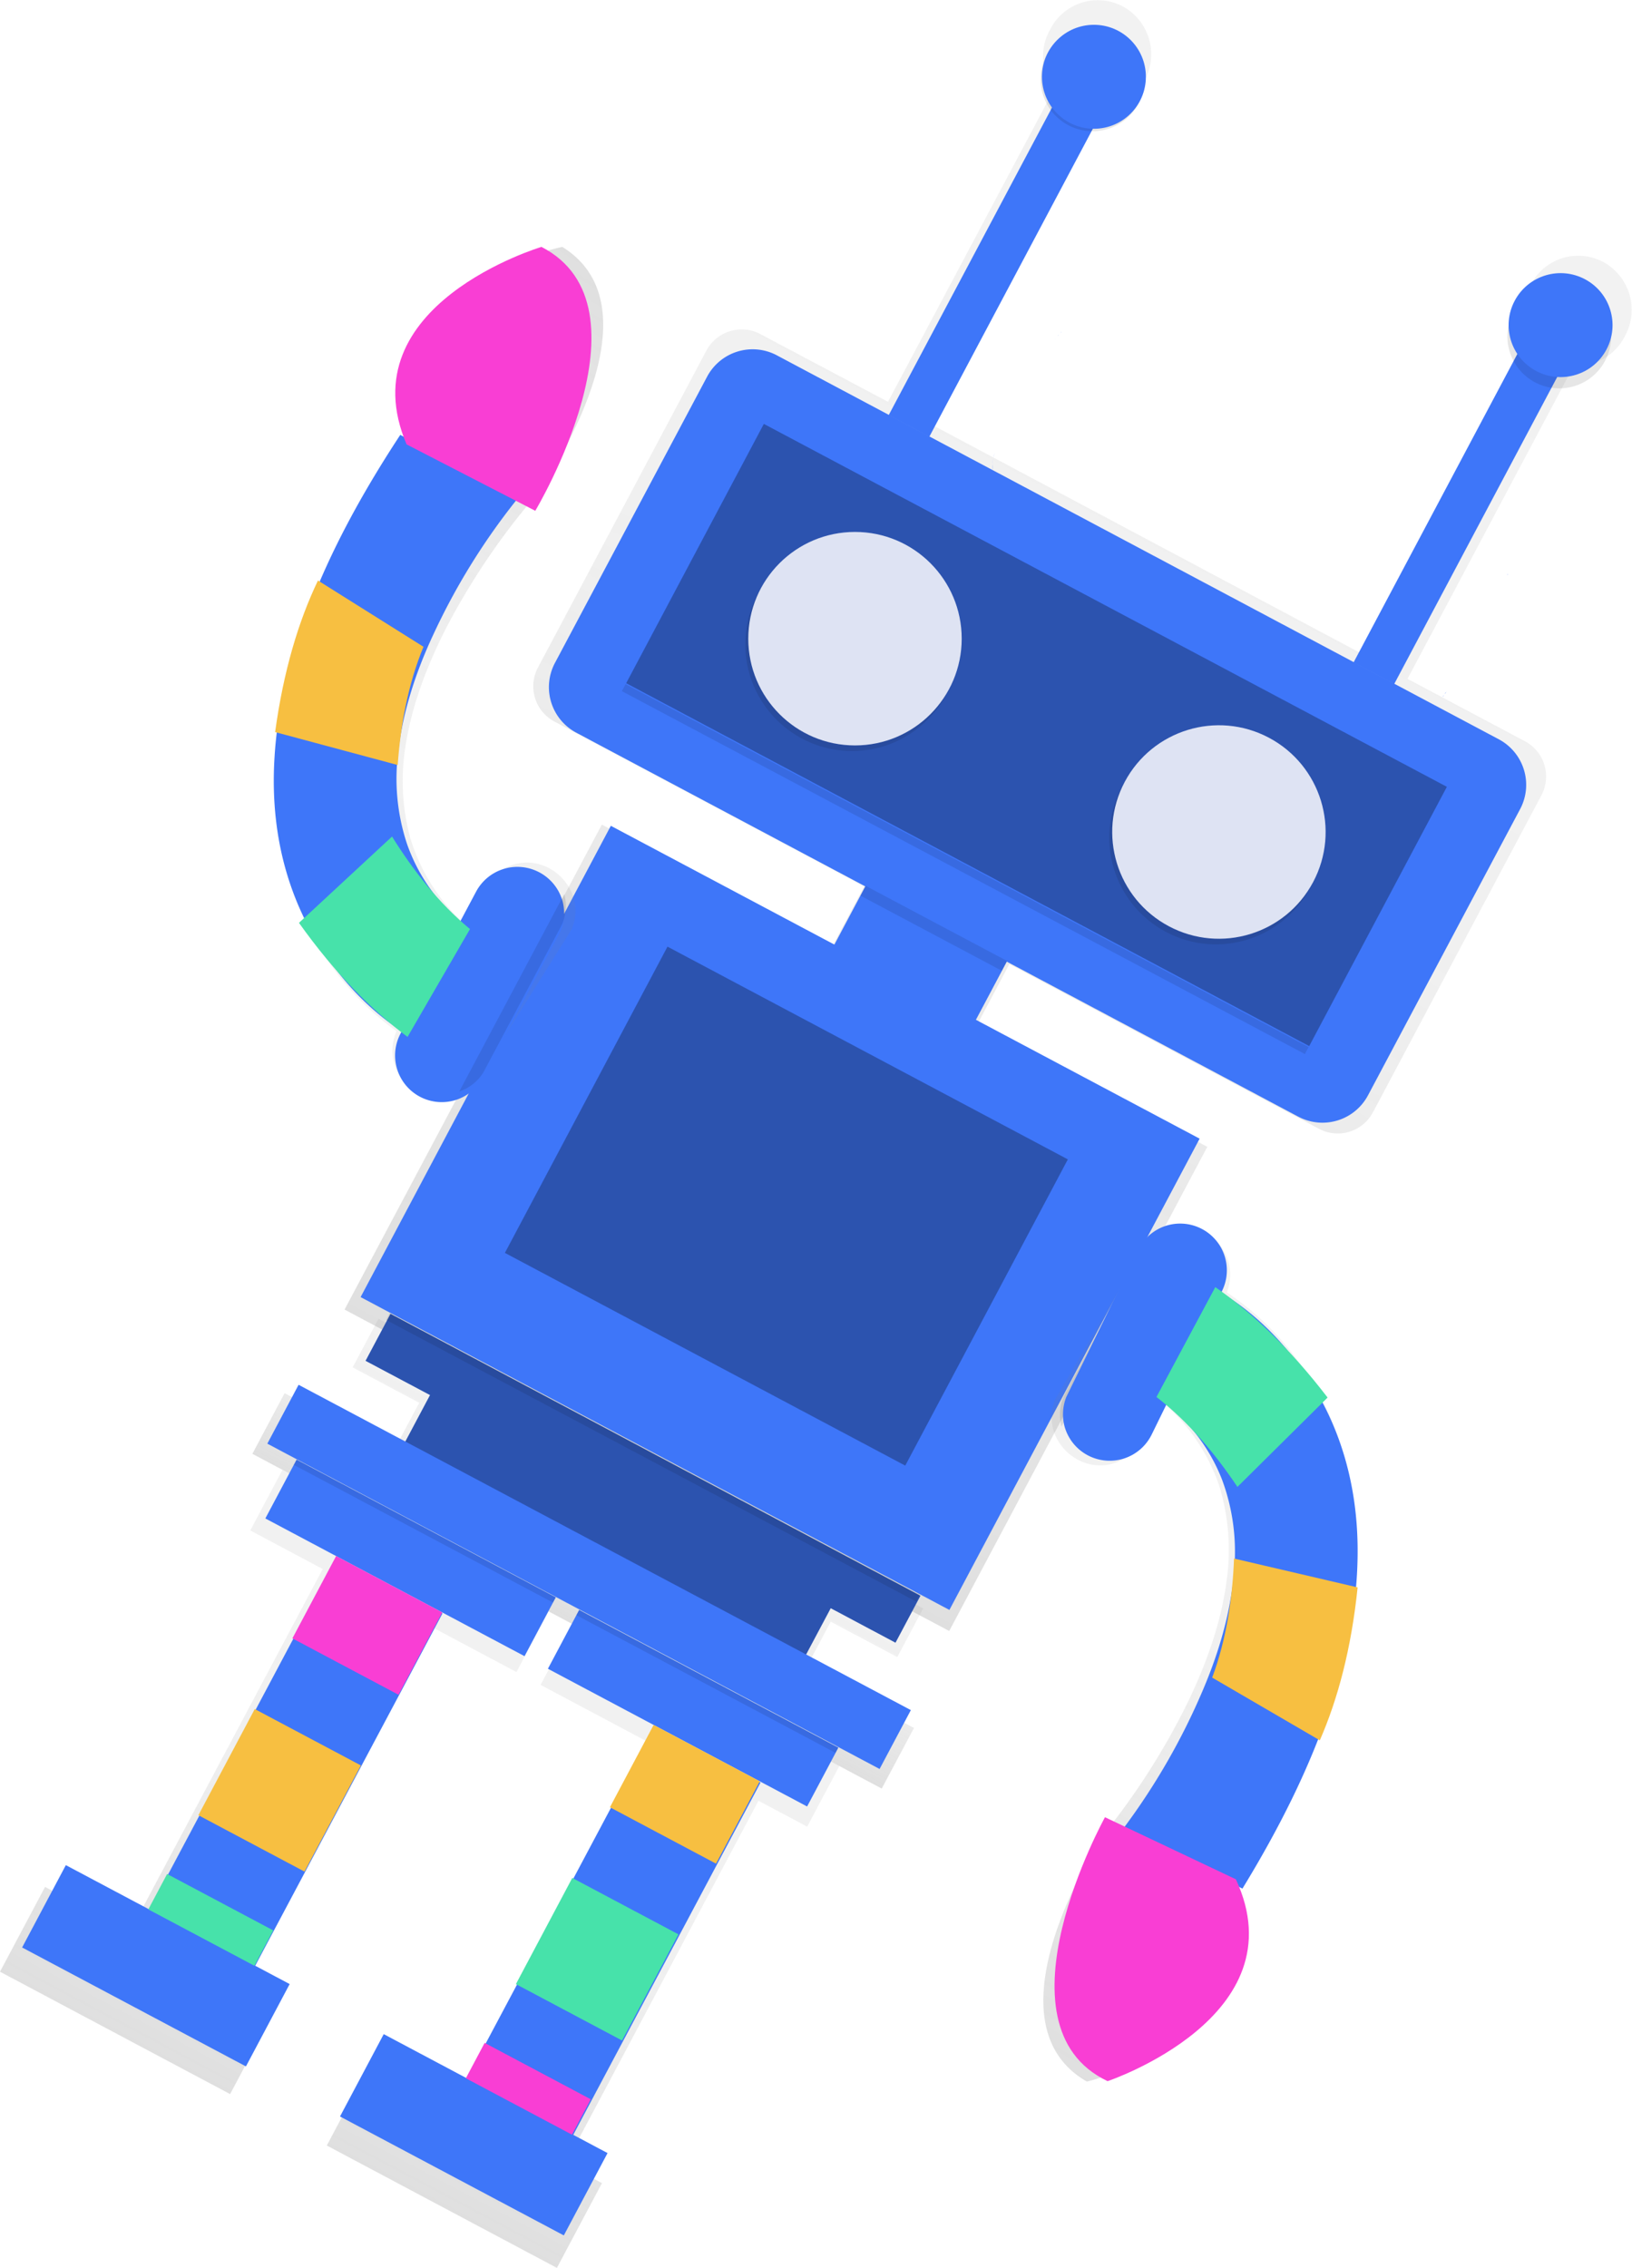 <svg viewBox="0 0 411.42 571.52" xmlns="http://www.w3.org/2000/svg" xmlns:xlink="http://www.w3.org/1999/xlink"><linearGradient id="a" gradientTransform="matrix(.883 .469 -.469 .883 261.39 -367.34)" gradientUnits="userSpaceOnUse" x1="579.63" x2="579.63" y1="691.97" y2="309.77"><stop offset="0" stop-color="#808080" stop-opacity=".25"/><stop offset=".54" stop-color="#808080" stop-opacity=".12"/><stop offset="1" stop-color="#808080" stop-opacity=".1"/></linearGradient><linearGradient id="b" gradientTransform="matrix(.883 .469 -.469 .883 17.23 -407.15)" x1="493.95" x2="493.95" xlink:href="#a" y1="661.2" y2="616.28"/><linearGradient id="c" gradientTransform="matrix(.883 .469 -.469 .883 17.23 -407.15)" x1="448.95" x2="448.95" xlink:href="#a" y1="806.3" y2="661.2"/><linearGradient id="d" gradientTransform="matrix(.883 .469 -.469 .883 17.23 -407.15)" x1="533.65" x2="533.65" xlink:href="#a" y1="806.3" y2="661.2"/><linearGradient id="e" gradientTransform="matrix(-.85 -.527 .527 -.85 1138.08 1594.69)" x1="1298.28" x2="1298.28" xlink:href="#a" y1="803.83" y2="603.41"/><linearGradient id="f" gradientTransform="matrix(.867 .499 -.499 .867 289.13 -399.35)" x1="730.01" x2="730.01" xlink:href="#a" y1="791.88" y2="591.46"/><g transform="translate(-285.24 -145.17)"><path d="m562.89 484.55-9.16 17.23 21.59-40.61s-.08 0-.06 0l14.34-27s0 0 0 0l-58-30.82s0 0 0 0l8.09-15.22s0 0 0 0l78.08 41.51a10.05 10.05 0 0 0 13.57-4.14l42.5-79.94a10.06 10.06 0 0 0 -4.14-13.57l-29.61-15.74s0 0 0-.05l41.91-78.88s0 0 0 0a13.52 13.52 0 0 0 12.72-7.16l.19-.35a13.74 13.74 0 0 0 -5-18.34 13.45 13.45 0 0 0 -18.71 5.33l-.19.36-.19.35a13.38 13.38 0 0 0 .67 13.82.06.06 0 0 1 0 0l-42 79.06s0 0-.05 0l-109.67-58.39s0 0 0 0l42-79.06s0 0 0 0a13.37 13.37 0 0 0 11.83-7.18l.19-.35a13.74 13.74 0 0 0 -5-18.34 13.45 13.45 0 0 0 -18.71 5.33l-.19.35-.19.36a13.55 13.55 0 0 0 1.3 14.5s0 0 0 0l-41.89 78.79a0 0 0 0 1 -.05 0l-32.16-17.05a10.07 10.07 0 0 0 -13.57 4.15l-42.5 79.94a10.07 10.07 0 0 0 4.17 13.56l78.08 41.51s0 0 0 .05l-8.08 15.22s0 0-.05 0l-57.95-30.78s0 0-.05 0l-11.95 22.49-23.2 43.84-29.7 55.86s0 0 0 0l152.43 81s0 0 0 0l29-54.56" fill="url(#a)"/><g fill="#3e76f9"><path d="m536.66 257.81a5.87 5.87 0 0 0 -.57 1.28 5.88 5.88 0 0 1 .57-1.28z"/><path d="m665 291a.86.86 0 0 0 -.1.4.86.86 0 0 1 .1-.4z"/><path d="m665.32 289.75c-.05.09-.05.31-.1.4a.6.6 0 0 0 .1-.4z"/><path d="m649.25 320.39a1.3 1.3 0 0 1 -.46.44c.21-.13.28-.31.46-.44z"/><path d="m649.86 319.47c-.1.18-.33.39-.42.57a1.54 1.54 0 0 0 .42-.57z"/><path d="m537.26 269.23a10.46 10.46 0 0 1 -1.32-2.63 18.44 18.44 0 0 0 1.32 2.63z"/><path d="m536 266.51a9.84 9.84 0 0 1 -.33-1.3 2.88 2.88 0 0 0 .33 1.3z"/><path d="m650.56 318.37-.47.88z"/><path d="m536 259.27c-.1.4-.24.88-.34 1.28.09-.4.19-.8.34-1.28z"/><path d="m556.45 226.76-.27.09z"/><path d="m555.05 227.27.13-.05z"/><path d="m535.59 260.87a7.56 7.56 0 0 0 -.16 1.38 11.47 11.47 0 0 1 .16-1.38z"/><path d="m535.35 263.68a4 4 0 0 0 .19 1.35c-.04-.36-.12-.86-.19-1.35z"/><path d="m535.43 262.25a6.58 6.58 0 0 0 .05 1.39 3.52 3.52 0 0 1 -.05-1.39z"/><path d="m551.85 229.87c0-.09.23-.22.28-.31-.13.04-.23.22-.28.31z"/><path d="m552.68 229c0-.09.18-.13.23-.22a.82.82 0 0 1 -.23.22z"/><path d="m551.06 230.92c.05-.09.14-.26.28-.3-.14.04-.18.13-.28.3z"/></g></g><path d="m209.42 408.67 16.78 8.92 5.54-10.42.99-1.85-137.3-73-.99 1.85-5.54 10.42 16.78 8.92-6.48 12.18-27.46-14.6-8.12 15.28 158.66 84.36 8.13-15.27-27.47-14.6z" fill="url(#b)"/><path d="m70.46 371.82-7.37 13.86 18.28 9.72-11.32 21.28-9.76 18.36-14.6 27.46-8.13 15.28-4.83 9.09-21.37-11.36-11.36 21.37 58.01 30.84 11.36-21.36-9.18-4.89 4.83-9.09 8.13-15.28 14.6-27.46 9.76-18.36 11.32-21.28 21.36 11.36 7.37-13.86.75-1.41-67.1-35.68z" fill="url(#c)"/><path d="m143.66 410.74-7.38 13.86 27.47 14.6-11.32 21.28-9.76 18.37-14.61 27.46-8.12 15.27-4.83 9.09-21.37-11.36-11.36 21.37 58.01 30.84 11.36-21.36-9.18-4.89 4.83-9.09 8.13-15.27 14.6-27.46 9.76-18.37 11.32-21.28 12.27 6.53 7.37-13.87.75-1.41-67.19-35.73z" fill="url(#d)"/><path d="m481.09 234.72 182 96.76a13 13 0 0 1 5.37 17.58l-38.35 72.13a13 13 0 0 1 -17.59 5.38l-182-96.76a13 13 0 0 1 -5.38-17.58l38.36-72.14a13 13 0 0 1 17.59-5.37z" fill="#3e76f9" transform="translate(-285.24 -145.17)"/><path d="m527.8 266.89h2v195h-2z" opacity=".1" transform="matrix(.469 -.883 .883 .469 -326.43 515.05)"/><path d="m509.78 233.08h74v195h-74z" opacity=".3" transform="matrix(.469 -.883 .883 .469 -287.04 512.99)"/><circle cx="214.79" cy="162.36" opacity=".1" r="26.9"/><circle cx="215.54" cy="160.95" fill="#dee3f3" r="26.9"/><circle cx="592.03" cy="356.45" opacity=".1" r="26.9" transform="matrix(.469 -.883 .883 .469 -285.87 566.67)"/><circle cx="592.78" cy="355.04" fill="#dee3f3" r="26.9" transform="matrix(.469 -.883 .883 .469 -284.23 566.58)"/><g fill="#3e76f9"><path d="m504.25 368.25h23.5v40.4h-23.5z" transform="matrix(.469 -.883 .883 .469 -354.46 516.52)"/><path d="m414.85 368.26h134.5v168.1h-134.5z" transform="matrix(.469 -.883 .883 .469 -428.83 520.47)"/><path d="m232.04 402.13-6.29 11.83-16.33-8.69-6.29 11.83-101.01-53.7 6.29-11.84-16.25-8.63 6.29-11.83z"/></g><path d="m232.04 402.13-6.29 11.83-16.33-8.69-6.29 11.83-101.01-53.7 6.29-11.84-16.25-8.63 6.29-11.83z" opacity=".3"/><g fill="#3e76f9"><path d="m425.52 455.44h16.8v174.8h-16.8z" transform="matrix(.469 -.883 .883 .469 -534.33 525.94)"/><path d="m380.5 501.04h16.8v74h-16.8z" transform="matrix(.469 -.883 .883 .469 -553.98 483.65)"/><path d="m451.75 538.93h16.8v74h-16.8z" transform="matrix(.469 -.883 .883 .469 -549.62 566.67)"/><path d="m312.9 608.92h23.5v63.9h-23.5z" transform="matrix(.469 -.883 .883 .469 -678.85 481.48)"/><path d="m73.85 413.15-9.48 17.84-14.22 26.75-7.89 14.83-4.7 8.83 26.67 14.18 4.69-8.83 7.89-14.83 14.22-26.76 9.49-17.83 11.03-20.75-26.66-14.18z"/><path d="m164.97 434.98-11.03 20.75-9.49 17.84-14.22 26.75-7.89 14.83-4.69 8.83 26.75 14.23 4.69-8.83 7.89-14.84 14.23-26.75 9.48-17.83 11.03-20.75z"/><path d="m393.08 651.54h23.5v63.9h-23.5z" transform="matrix(.469 -.883 .883 .469 -673.95 574.88)"/></g><path d="m439.98 392.21h87.4v114.3h-87.4z" opacity=".3" transform="matrix(.469 -.883 .883 .469 -425.39 520.29)"/><path d="m366.23 539.91h23.5v30.3h-23.5z" fill="#f93ed4" transform="matrix(.469 -.883 .883 .469 -574.79 483.04)"/><path d="m340.72 581.49h30.3v30.3h-30.3z" fill="#f7bf41" transform="matrix(.469 -.883 .883 .469 -623.24 485.58)"/><path d="m333.45 614.16h10.1v30.3h-10.1z" fill="#47e2aa" transform="matrix(.469 -.883 .883 .469 -661.3 487.57)"/><path d="m446.31 582.49h23.5v30.3h-23.5z" fill="#f7bf41" transform="matrix(.469 -.883 .883 .469 -569.9 576.34)"/><path d="m420.8 624.07h30.3v30.3h-30.3z" fill="#47e2aa" transform="matrix(.469 -.883 .883 .469 -618.35 578.88)"/><path d="m413.53 656.74h10.1v30.3h-10.1z" fill="#f93ed4" transform="matrix(.469 -.883 .883 .469 -656.41 580.87)"/><g transform="translate(-285.24 -145.17)"><path d="m429.53 379.08s-.08 0-.06 0a11.61 11.61 0 0 0 .6-6.73v-.09c-1.56-6.65-8.34-11.1-14.94-9.33a12.25 12.25 0 0 0 -7.26 5.4l-5.87 9.36a0 0 0 0 1 0 0 48.05 48.05 0 0 1 -13.29-21.18 55.07 55.07 0 0 1 -1.09-24.22c1.71-10.35 5.74-20.44 10.44-29.53a177.9 177.9 0 0 1 22.48-33c.46-.54.75-.83.75-.83l-.08-.05c4.52-6.72 30-46.45 5.8-61.48-.49 0-47.1 10.2-35.77 44.16a228.86 228.86 0 0 0 -24.66 41.64c-6.6 14.62-10 27.69-11.29 39.25-2.58 23.11 3.47 40.29 10.91 52.2a70 70 0 0 0 19 20.37.06.06 0 0 1 0 0 12.16 12.16 0 0 0 6.17 15.98 12 12 0 0 0 13.77-3" fill="url(#e)"/><g fill="#3e76f9"><path d="m395.35 260.67c-.08-.27-.07-.49-.16-.76a1.69 1.69 0 0 1 .16-.94l-1.08 2a12.4 12.4 0 0 1 -1.11 3.15 11.21 11.21 0 0 1 1.95-2.59 1.81 1.81 0 0 1 .2-.8z"/><path d="m426 380.93-19 35.67-.43.79a11.76 11.76 0 0 1 -20.32-11.82l19-35.68a11.81 11.81 0 0 1 21.69 2l.13.41a12 12 0 0 1 -.6 7.72z"/><path d="m387.09 405.34 15.1-27.2a45.17 45.17 0 0 1 -14.35-20.31 52.09 52.09 0 0 1 -2.16-23.5c1.15-10.12 4.58-20.22 8.78-29.21a166.92 166.92 0 0 1 21.07-34.06l-29.38-16.3c-10.25 15.58-17.62 29.68-22.6 42.58-5.64 14.48-8.43 27.34-9.1 38.64-1.42 22.54 5.35 39 13.1 50.16 8.96 13.32 19.54 19.2 19.54 19.2z"/></g><path d="m392 308.16c-3.9 9.4-5.8 19.9-6.5 29.8l-30.9-8.3c2.1-15.4 5.9-28 10.8-38.2z" fill="#f7bf41"/><path d="m421.74 207.39s-49 14.6-34 49.77l32.44 16.73c-.05.11 30.82-51.42 1.56-66.5z" fill="#f93ed4"/><path d="m403.72 379.3c-7.83-6.49-14.41-14.89-19.65-23.32l-23.46 21.75c9 12.65 18.28 22 27.37 28.75z" fill="#47e2aa"/></g><path d="m519.46 359.11h2.8v40.4h-2.8z" opacity=".1" transform="matrix(.469 -.883 .883 .469 -343.82 515.96)"/><path d="m579.27 455-26.43 49.7a11.81 11.81 0 0 1 1-8.52l18.92-35.58a10.94 10.94 0 0 1 6.51-5.6z" opacity=".1" transform="translate(-285.24 -145.17)"/><path d="m426.9 378.17-19.81 37.26a11.5 11.5 0 0 1 -6.07 4.81l26.48-49.8a12 12 0 0 1 -.6 7.73z" opacity=".1" transform="translate(-285.24 -145.17)"/><path d="m449.02 437.01h2v151.3h-2z" opacity=".1" transform="matrix(.469 -.883 .883 .469 -499.14 524.15)"/><path d="m391.74 494.29h1.5v74h-1.5z" opacity=".1" transform="matrix(.469 -.883 .883 .469 -546.11 483.24)"/><path d="m462.99 532.17h1.5v74h-1.5z" opacity=".1" transform="matrix(.469 -.883 .883 .469 -541.76 566.25)"/><path d="m488.18 202.88h99.6v11.6h-99.6z" fill="#3e76f9" transform="matrix(.469 -.883 .883 .469 -184.07 440.54)"/><path d="m605.43 265.22h99.6v11.6h-99.6z" fill="#3e76f9" transform="matrix(.469 -.883 .883 .469 -176.91 577.15)"/><circle cx="275.44" cy="19.97" opacity=".1" r="13.1"/><circle cx="275.77" cy="19.35" fill="#3e76f9" r="13.1"/><circle cx="678.64" cy="227.86" opacity=".1" r="13.1" transform="matrix(.47 -.88 .88 .47 -126.39 574.91)"/><circle cx="678.96" cy="227.24" fill="#3e76f9" r="13.1" transform="matrix(.469 -.883 .883 .469 -125.67 574.88)"/><g transform="translate(-285.24 -145.17)"><path d="m551 498.3s.07 0 .06 0a11.52 11.52 0 0 0 -.39 6.74v.09c1.77 6.6 8.7 10.82 15.24 8.83a12.26 12.26 0 0 0 7.08-5.63l5.51-9.59s0 0 .06 0a48.2 48.2 0 0 1 14 20.73 55.14 55.14 0 0 1 1.89 24.17c-1.37 10.4-5.06 20.62-9.46 29.86a177.81 177.81 0 0 1 -21.37 33.74c-.44.55-.73.85-.73.85h.09c-4.3 6.87-28.45 47.42-3.76 61.64.5 0 46.74-11.75 34.29-45.33a0 0 0 0 1 0 0c10.49-15.4 18.06-29.48 23.29-42.4 6.12-14.83 9.09-28 10-39.6 1.81-23.19-4.81-40.15-12.64-51.81a70.06 70.06 0 0 0 -19.65-19.73s0 0 0 0a12.17 12.17 0 0 0 -6.75-15.74 12 12 0 0 0 -13.66 3.42" fill="url(#f)"/><g fill="#3e76f9"><path d="m589.07 615.51c.09.27.09.49.19.76a1.7 1.7 0 0 1 -.13.94l1-2.07a13 13 0 0 1 1-3.18 10.93 10.93 0 0 1 -1.85 2.65 1.93 1.93 0 0 1 -.17.81z"/><path d="m554.48 496.33 17.77-36.28.4-.8a11.77 11.77 0 0 1 20.71 11.14l-17.78 36.28a11.8 11.8 0 0 1 -21.74-1.3l-.14-.4a12 12 0 0 1 .34-7.74z"/><path d="m592.54 470.65-14.19 27.68a45.16 45.16 0 0 1 15 19.82 52.09 52.09 0 0 1 2.94 23.42c-.81 10.15-3.91 20.36-7.8 29.49a167.58 167.58 0 0 1 -19.94 34.73l29.9 15.32c9.73-15.91 16.63-30.24 21.19-43.3 5.15-14.66 7.52-27.61 7.81-38.92.67-22.58-6.64-38.8-14.76-49.7-9.39-13.02-20.15-18.54-20.15-18.54z"/></g><path d="m590.82 567.93c3.58-9.52 5.14-20.08 5.51-30l31.16 7.27c-1.59 15.47-5 28.18-9.53 38.54z" fill="#f7bf41"/><path d="m564.46 669.63s48.46-16.21 32.34-50.87l-33-15.64c.06-.12-29.07 52.41.66 66.51z" fill="#f93ed4"/><path d="m576.78 497.22c8.05 6.23 14.9 14.41 20.41 22.66l22.73-22.52c-9.46-12.34-19-21.4-28.31-27.83z" fill="#47e2aa"/></g></svg>